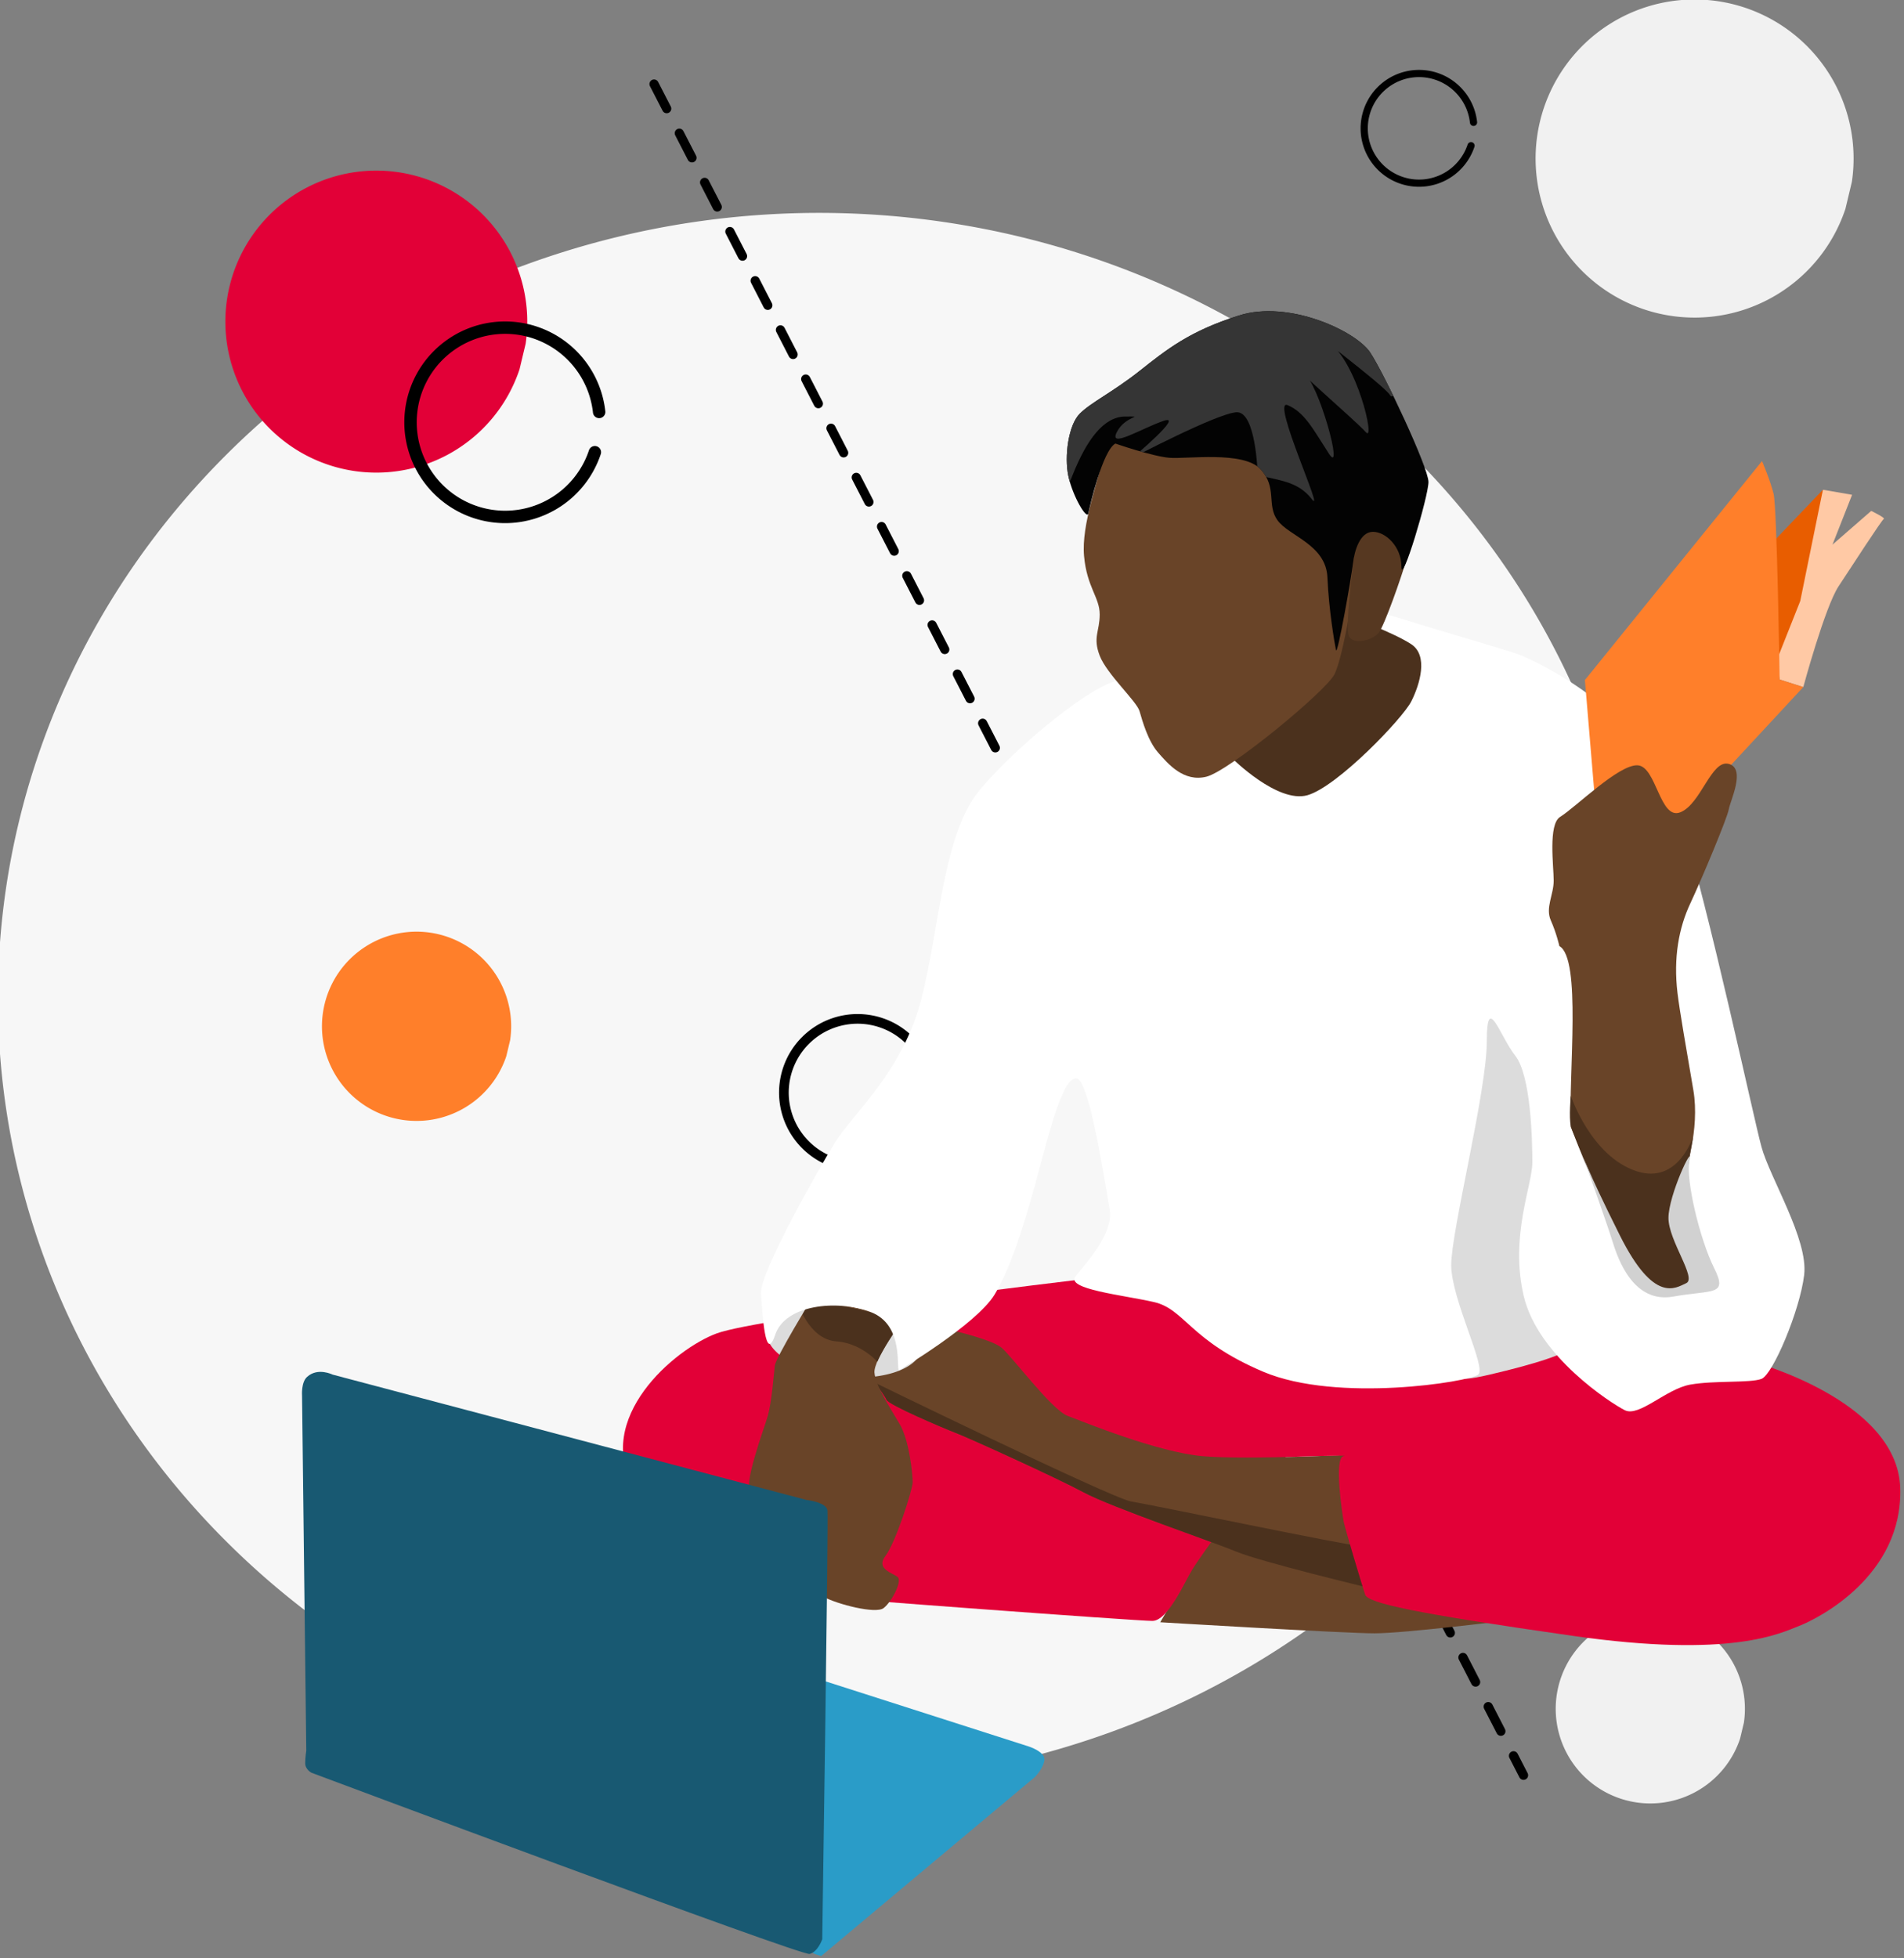 <?xml version="1.0" encoding="UTF-8" standalone="no"?>
<svg
   xmlns:dc="http://purl.org/dc/elements/1.1/"
   xmlns:cc="http://creativecommons.org/ns#"
   xmlns:rdf="http://www.w3.org/1999/02/22-rdf-syntax-ns#"
   xmlns:svg="http://www.w3.org/2000/svg"
   xmlns="http://www.w3.org/2000/svg"
   xmlns:sodipodi="http://sodipodi.sourceforge.net/DTD/sodipodi-0.dtd"
   xmlns:inkscape="http://www.inkscape.org/namespaces/inkscape"
   sodipodi:docname="moodle_creation.svg"
   inkscape:version="1.0 (4035a4fb49, 2020-05-01)"
   id="svg972"
   version="1.1"
   viewBox="0 0 234.282 240.873"
   height="240.873mm"
   width="234.282mm">
  <rect x="0" y="0" width="234.282" height="240.873" fill="#808080" stroke="none"/>
  <defs
     id="defs966">
    <clipPath
       id="clipPath1493-5"
       clipPathUnits="userSpaceOnUse">
      <path
         inkscape:connector-curvature="0"
         id="path1495-9"
         d="m 89.958,210.254 c 0,0 3.685,0.85 4.63,1.606 0.945,0.756 4.725,5.859 6.237,6.426 1.512,0.567 8.41,3.402 12.662,3.78 4.252,0.378 15.025,-0.189 15.025,-0.189 l 0.661,12.568 c 0,0 -10.205,-2.457 -12.473,-3.402 -2.268,-0.945 -11.717,-4.158 -14.363,-5.575 -2.646,-1.417 -10.772,-5.103 -12.001,-5.575 -1.228,-0.472 -6.331,-2.646 -6.52,-3.118 -0.189,-0.472 -1.984,-2.835 -1.984,-2.835 l 2.929,-5.103 z"
         style="fill:#ffc89d;fill-opacity:1;stroke:none;stroke-width:0.265px;stroke-linecap:butt;stroke-linejoin:miter;stroke-opacity:1" />
    </clipPath>
    <clipPath
       id="clipPath1462-1"
       clipPathUnits="userSpaceOnUse">
      <path
         inkscape:connector-curvature="0"
         id="path1464-4"
         d="m 76.956,207.333 c 0,0 -3.402,5.575 -3.496,6.331 -0.095,0.756 -0.283,3.402 -0.661,4.725 -0.378,1.323 -2.362,6.52 -1.606,7.276 0.756,0.756 2.457,2.268 2.646,3.307 0.189,1.039 3.024,5.764 4.252,6.426 1.228,0.661 4.819,1.606 5.575,1.039 0.756,-0.567 1.795,-2.551 1.323,-2.929 -0.472,-0.378 -2.079,-0.756 -1.134,-1.984 0.945,-1.228 2.551,-6.237 2.551,-6.898 0,-0.661 -0.283,-3.874 -1.228,-5.481 -0.945,-1.606 -2.268,-3.591 -2.362,-4.819 -0.094,-1.228 2.74,-5.103 2.74,-5.103 z"
         style="fill:#ffc89d;fill-opacity:1;stroke:none;stroke-width:0.265px;stroke-linecap:butt;stroke-linejoin:miter;stroke-opacity:1" />
    </clipPath>
    <clipPath
       id="clipPath1427-5"
       clipPathUnits="userSpaceOnUse">
      <path
         inkscape:connector-curvature="0"
         id="path1429-2"
         d="m 105.304,127.017 c 0,0 3.475,1.203 5.078,1.336 1.604,0.134 6.949,-0.668 8.553,1.069 1.604,1.737 0.535,3.341 1.604,4.811 1.069,1.47 4.544,2.272 4.677,5.345 0.134,3.074 0.668,6.147 0.802,6.815 0.134,0.668 1.47,-6.949 1.604,-8.152 0.134,-1.203 0.668,-2.94 1.871,-2.94 1.203,0 3.074,1.203 3.074,3.074 0,1.871 2.138,-6.414 2.138,-7.751 0,-1.336 -4.143,-10.156 -5.479,-12.161 -1.336,-2.005 -7.617,-4.944 -12.294,-3.474 -4.677,1.47 -6.815,3.207 -9.354,5.212 -2.539,2.005 -4.544,2.94 -5.613,4.009 -1.069,1.069 -1.47,4.009 -1.069,5.88 0.401,1.871 1.737,4.143 1.871,3.474 0.134,-0.668 1.336,-5.88 2.539,-6.548 z"
         style="fill:#f8fd86;fill-opacity:1;stroke:none;stroke-width:0.265px;stroke-linecap:butt;stroke-linejoin:miter;stroke-opacity:1" />
    </clipPath>
  </defs>
  <sodipodi:namedview
     inkscape:window-maximized="1"
     inkscape:window-y="-9"
     inkscape:window-x="-9"
     inkscape:window-height="1001"
     inkscape:window-width="1920"
     showgrid="false"
     inkscape:document-rotation="0"
     inkscape:current-layer="layer1"
     inkscape:document-units="mm"
     inkscape:cy="763.76413"
     inkscape:cx="488.01084"
     inkscape:zoom="0.35"
     inkscape:pageshadow="2"
     inkscape:pageopacity="0.0"
     borderopacity="1.0"
     bordercolor="#666666"
     pagecolor="#ffffff"
     id="base" />
  <g
     transform="translate(23.286,53.913)"
     id="layer1"
     inkscape:groupmode="layer"
     inkscape:label="Calque 1">
    <g
       transform="matrix(2.88,0,0,2.88,310.925,-970.239)"
       id="g1142">
      <g
         transform="matrix(0.455,0,0,0.455,-223.569,299.949)"
         id="g1779"
         inkscape:export-xdpi="90"
         inkscape:export-ydpi="90">
        <path
           sodipodi:arc-type="arc"
           inkscape:export-ydpi="90"
           inkscape:export-xdpi="90"
           d="m 399.707,203.255 a 8.882,8.882 0 0 1 -10.865,5.732 8.882,8.882 0 0 1 -6.201,-10.604 8.882,8.882 0 0 1 10.324,-6.658 8.882,8.882 0 0 1 7.103,10.023"
           sodipodi:open="true"
           sodipodi:end="0.14707837"
           sodipodi:start="0.32175145"
           sodipodi:ry="8.8824406"
           sodipodi:rx="8.8824406"
           sodipodi:cy="200.44641"
           sodipodi:cx="391.28055"
           sodipodi:type="arc"
           id="path1542-4"
           style="opacity:1;vector-effect:none;fill:#f1f1f1;fill-opacity:1;stroke:none;stroke-width:1.165;stroke-linecap:round;stroke-linejoin:bevel;stroke-miterlimit:2.3;stroke-dasharray:27.96, 27.96;stroke-dashoffset:0;stroke-opacity:1;paint-order:markers stroke fill" />
        <path
           sodipodi:arc-type="arc"
           inkscape:export-ydpi="90"
           inkscape:export-xdpi="90"
           d="m 386.379,157.041 a 77.107,73.705 0 0 1 -94.317,47.566 77.107,73.705 0 0 1 -53.831,-87.994 77.107,73.705 0 0 1 89.617,-55.249 77.107,73.705 0 0 1 61.656,83.17"
           sodipodi:open="true"
           sodipodi:end="0.14707837"
           sodipodi:start="0.32175145"
           sodipodi:ry="73.70536"
           sodipodi:rx="77.10714"
           sodipodi:cy="133.7336"
           sodipodi:cx="313.22849"
           sodipodi:type="arc"
           id="path1538-4"
           style="opacity:1;vector-effect:none;fill:#f7f7f7;fill-opacity:1;stroke:none;stroke-width:1.165;stroke-linecap:round;stroke-linejoin:bevel;stroke-miterlimit:2.3;stroke-dasharray:27.96, 27.96;stroke-dashoffset:0;stroke-opacity:1;paint-order:markers stroke fill" />
        <path
           inkscape:export-ydpi="90"
           inkscape:export-xdpi="90"
           inkscape:connector-curvature="0"
           id="path1610-6"
           d="M 297.731,47.933 379.374,206.683"
           style="fill:none;stroke:#000000;stroke-width:0.865;stroke-linecap:round;stroke-linejoin:miter;stroke-miterlimit:4;stroke-dasharray:2.595, 2.595;stroke-dashoffset:0;stroke-opacity:1" />
        <path
           sodipodi:arc-type="arc"
           inkscape:export-ydpi="90"
           inkscape:export-xdpi="90"
           d="m 323.411,144.793 a 6.921,6.921 0 0 1 -8.035,4.575 6.921,6.921 0 0 1 -5.413,-7.497 6.921,6.921 0 0 1 6.87,-6.188 6.921,6.921 0 0 1 6.892,6.165"
           sodipodi:open="true"
           sodipodi:end="6.1736676"
           sodipodi:start="0.32175145"
           sodipodi:ry="6.9212055"
           sodipodi:rx="6.9212055"
           sodipodi:cy="142.60464"
           sodipodi:cx="316.84503"
           sodipodi:type="arc"
           id="path1542-5-2-1-9"
           style="opacity:1;vector-effect:none;fill:none;fill-opacity:1;stroke:#000000;stroke-width:0.908;stroke-linecap:round;stroke-linejoin:bevel;stroke-miterlimit:2.3;stroke-dasharray:none;stroke-dashoffset:0;stroke-opacity:1;paint-order:markers stroke fill" />
        <g
           inkscape:export-ydpi="90"
           inkscape:export-xdpi="90"
           id="g1530-7"
           transform="translate(216.845,-3.76)">
          <path
             style="fill:#ffc9a5;fill-opacity:1;stroke:none;stroke-width:0.265px;stroke-linecap:butt;stroke-linejoin:miter;stroke-opacity:1"
             d="m 190.642,89.775 c 0,0 -2.315,7.938 -2.551,9.166 -0.236,1.228 -1.417,5.481 -1.606,6.284 -0.189,0.803 0.095,2.362 0.095,2.362 l 2.221,0.709 c 0,0 2.032,-7.512 3.307,-9.449 1.276,-1.937 4.063,-6.237 4.252,-6.331 0.189,-0.095 -1.181,-0.756 -1.181,-0.756 l -3.638,3.166 1.843,-4.677 z"
             id="path1501-9"
             inkscape:connector-curvature="0" />
          <path
             style="fill:#694428;fill-opacity:1;stroke:none;stroke-width:0.265px;stroke-linecap:butt;stroke-linejoin:miter;stroke-opacity:1"
             d="m 132.953,188.332 -4.536,7.749 c 0,0 17.292,1.039 20.127,1.039 2.835,0 12.662,-1.228 12.662,-1.228 l -17.387,-6.993 z"
             id="path1472-1"
             inkscape:connector-curvature="0" />
          <path
             style="opacity:1;fill:#e20037;fill-opacity:1;stroke:none;stroke-width:0.265px;stroke-linecap:butt;stroke-linejoin:miter;stroke-opacity:1"
             d="m 121.129,163.883 c 0,0 -30.335,3.608 -34.344,5.078 -4.009,1.47 -11.626,8.018 -7.751,14.566 3.875,6.548 13.764,9.755 16.036,10.023 2.272,0.267 31.137,2.405 32.607,2.405 1.47,0 3.074,-3.742 3.742,-4.811 0.668,-1.069 2.138,-3.074 2.138,-3.074 0,0 14.833,-15.502 11.626,-17.105 -3.207,-1.604 -24.054,-7.083 -24.054,-7.083 z"
             id="path1466-0"
             inkscape:connector-curvature="0" />
          <path
             style="opacity:1;fill:#4b311d;fill-opacity:1;stroke:none;stroke-width:0.265px;stroke-linecap:butt;stroke-linejoin:miter;stroke-opacity:1"
             d="m 146.386,101.743 c 0,0 6.949,1.604 7.35,2.272 0.401,0.668 0.535,5.613 -1.069,8.152 -1.604,2.539 -8.686,11.626 -13.096,10.824 -4.41,-0.802 -8.82,-7.884 -8.82,-8.954 0,-1.069 15.635,-12.294 15.635,-12.294 z"
             id="path1431-6"
             inkscape:connector-curvature="0" />
          <path
             style="fill:#694428;fill-opacity:1;stroke:none;stroke-width:0.265px;stroke-linecap:butt;stroke-linejoin:miter;stroke-opacity:1"
             d="m 108.857,168.677 c 0,0 3.685,0.85 4.63,1.606 0.945,0.756 4.725,5.859 6.237,6.426 1.512,0.567 8.41,3.402 12.662,3.78 4.252,0.378 15.025,-0.189 15.025,-0.189 l 0.661,12.568 c 0,0 -10.205,-2.457 -12.473,-3.402 -2.268,-0.945 -11.717,-4.158 -14.363,-5.575 -2.646,-1.417 -10.772,-5.103 -12.001,-5.575 -1.228,-0.472 -6.331,-2.646 -6.52,-3.118 -0.189,-0.472 -1.984,-2.835 -1.984,-2.835 l 2.929,-5.103 z"
             id="path1470-2"
             inkscape:connector-curvature="0" />
          <path
             style="fill:#4b311d;fill-opacity:1;stroke:none;stroke-width:0.265px;stroke-linecap:butt;stroke-linejoin:miter;stroke-opacity:1"
             d="m 81.701,214.673 c 0,0 23.282,11.362 25.077,11.646 1.795,0.283 20.411,4.158 21.356,4.158 0.945,0 1.134,4.914 1.134,4.914 l -22.679,-5.103 -13.607,-4.914 -8.693,-5.953 z"
             id="path1476-3"
             inkscape:connector-curvature="0"
             clip-path="url(#clipPath1493-5)"
             sodipodi:nodetypes="cssccccc"
             transform="translate(18.899,-41.577)" />
          <path
             style="fill:#e20037;fill-opacity:1;stroke:none;stroke-width:0.265px;stroke-linecap:butt;stroke-linejoin:miter;stroke-opacity:1"
             d="m 183.871,171.567 c 0,0 13.764,3.608 14.032,11.893 0.267,8.285 -7.751,12.294 -9.488,12.963 -1.737,0.668 -6.281,3.074 -21.248,0.935 -14.967,-2.138 -19.243,-3.074 -19.511,-3.875 -0.267,-0.802 -1.871,-6.147 -2.005,-6.815 -0.134,-0.668 -0.947,-6.053 -0.012,-6.186 0.935,-0.134 -5.514,0.09 -5.514,0.09 l 0.447,-8.47 12.562,-6.014 20.713,-2.539 z"
             id="path1468-4"
             inkscape:connector-curvature="0"
             sodipodi:nodetypes="cscssscccccc" />
          <path
             style="fill:#dcdcdc;fill-opacity:1;stroke:none;stroke-width:0.265px;stroke-linecap:butt;stroke-linejoin:miter;stroke-opacity:1"
             d="m 158.814,138.225 -4.944,23.252 3.341,11.225 c 0,0 -1.871,1.069 2.138,0.134 4.009,-0.935 7.617,-2.005 7.884,-2.806 0.267,-0.802 -1.203,-25.123 -1.203,-25.123 l -5.88,-6.414 z"
             id="path1437-5"
             inkscape:connector-curvature="0" />
          <path
             sodipodi:arc-type="arc"
             style="opacity:1;vector-effect:none;fill:#dcdcdc;fill-opacity:1;stroke:none;stroke-width:1.165;stroke-linecap:round;stroke-linejoin:bevel;stroke-miterlimit:2.3;stroke-dasharray:27.96, 27.96;stroke-dashoffset:0;stroke-opacity:1;paint-order:markers stroke fill"
             id="path1497-0"
             sodipodi:type="arc"
             sodipodi:cx="116.73814"
             sodipodi:cy="157.7036"
             sodipodi:rx="7.316503"
             sodipodi:ry="3.4912083"
             sodipodi:start="0.32175145"
             sodipodi:end="0.14707837"
             sodipodi:open="true"
             d="m 123.679,158.808 a 7.317,3.491 0 0 1 -8.95,2.253 7.317,3.491 0 0 1 -5.108,-4.168 7.317,3.491 0 0 1 8.504,-2.617 7.317,3.491 0 0 1 5.85,3.94"
             transform="rotate(6.294)" />
          <path
             style="fill:#694428;fill-opacity:1;stroke:none;stroke-width:0.265px;stroke-linecap:butt;stroke-linejoin:miter;stroke-opacity:1"
             d="m 95.722,165.653 c 0,0 -3.402,5.575 -3.496,6.331 -0.095,0.756 -0.283,3.402 -0.661,4.725 -0.378,1.323 -2.362,6.52 -1.606,7.276 0.756,0.756 2.457,2.268 2.646,3.307 0.189,1.039 3.024,5.764 4.252,6.426 1.228,0.661 4.819,1.606 5.575,1.039 0.756,-0.567 1.795,-2.551 1.323,-2.929 -0.472,-0.378 -2.079,-0.756 -1.134,-1.984 0.945,-1.228 2.551,-6.237 2.551,-6.898 0,-0.661 -0.283,-3.874 -1.228,-5.481 -0.945,-1.606 -2.268,-3.591 -2.362,-4.819 -0.095,-1.228 2.74,-5.103 2.74,-5.103 z"
             id="path1443-5"
             inkscape:connector-curvature="0" />
          <path
             style="fill:#4b311d;fill-opacity:1;stroke:none;stroke-width:0.265px;stroke-linecap:butt;stroke-linejoin:miter;stroke-opacity:1"
             d="m 75.595,207.514 c 0,0 1.039,3.591 3.685,3.78 2.646,0.189 4.252,2.362 4.252,2.362 l 2.646,-2.551 -3.213,-4.536 -7.182,1.323 z"
             id="path1445-6"
             inkscape:connector-curvature="0"
             clip-path="url(#clipPath1462-1)"
             transform="translate(18.732,-41.577)" />
          <path
             style="opacity:1;fill:#ffffff;fill-opacity:1;stroke:none;stroke-width:0.265px;stroke-linecap:butt;stroke-linejoin:miter;stroke-opacity:1"
             d="m 135.161,114.972 c 0,0 4.276,4.276 7.083,3.475 2.806,-0.802 8.954,-7.216 9.755,-8.82 0.802,-1.604 1.604,-4.276 0,-5.345 -1.604,-1.069 -5.613,-2.539 -5.613,-2.539 0,0 0,-1.336 4.677,0.134 4.677,1.47 9.488,2.806 10.958,3.341 1.47,0.535 12.161,5.345 15.101,14.833 2.94,9.488 6.949,28.464 7.751,31.404 0.802,2.94 4.41,8.686 4.009,12.027 -0.401,3.341 -2.94,9.354 -4.009,9.755 -1.069,0.401 -4.41,0.134 -6.682,0.535 -2.272,0.401 -4.811,3.074 -6.147,2.405 -1.336,-0.668 -8.152,-5.078 -9.488,-10.691 -1.336,-5.613 0.802,-10.424 0.802,-12.562 0,-2.138 -0.134,-8.152 -1.604,-10.023 -1.47,-1.871 -2.673,-6.014 -2.673,-1.336 0,4.677 -3.341,17.773 -3.341,20.981 0,3.207 3.341,9.622 2.539,10.29 -0.802,0.668 -13.23,2.673 -20.179,-0.267 -6.949,-2.94 -7.35,-5.88 -10.29,-6.548 -2.94,-0.668 -8.285,-1.203 -7.35,-2.405 0.935,-1.203 3.608,-4.009 3.207,-6.281 -0.401,-2.272 -1.871,-12.027 -3.074,-12.294 -1.203,-0.267 -2.405,4.276 -3.474,8.285 -1.069,4.009 -2.539,9.221 -4.276,12.027 -1.737,2.806 -8.954,7.083 -8.954,7.083 -0.31,-0.066 0.535,-4.276 -2.673,-5.479 -3.207,-1.203 -8.018,-0.668 -8.954,2.138 -0.935,2.806 -1.203,-2.005 -1.336,-3.875 -0.134,-1.871 5.212,-11.359 6.949,-14.165 1.737,-2.806 6.414,-6.682 8.152,-13.631 1.737,-6.949 2.005,-15.368 5.479,-19.511 3.474,-4.143 10.958,-10.29 13.363,-10.29 2.405,0 10.29,7.35 10.29,7.35 z"
             id="path1433-9"
             inkscape:connector-curvature="0"
             sodipodi:nodetypes="ccscccsccccccsscssccscccssszsssscsc" />
          <path
             style="fill:#e85d00;fill-opacity:1;stroke:none;stroke-width:0.265px;stroke-linecap:butt;stroke-linejoin:miter;stroke-opacity:1"
             d="m 184.594,96.106 6.048,-6.331 -2.126,10.442 -2.551,6.426 z"
             id="path1503-2"
             inkscape:connector-curvature="0" />
          <path
             style="fill:#ff7f2a;fill-opacity:1;stroke:none;stroke-width:0.265px;stroke-linecap:butt;stroke-linejoin:miter;stroke-opacity:1"
             d="m 168.294,107.634 1.479,17.628 7.026,-3.454 4.677,-5.622 7.323,-7.89 -2.221,-0.709 c 0,0 -0.236,-16.111 -0.567,-17.434 -0.331,-1.323 -1.087,-3.071 -1.087,-3.071 z"
             id="path1499-1"
             inkscape:connector-curvature="0" />
          <path
             style="fill:#694428;fill-opacity:1;stroke:none;stroke-width:0.265px;stroke-linecap:butt;stroke-linejoin:miter;stroke-opacity:1"
             d="m 166.966,149.584 5.479,13.163 3.742,2.606 3.742,-1.604 -2.272,-9.822 c 0,0 1.461,-4.045 0.819,-7.801 -0.651,-3.809 -1.286,-7.433 -1.487,-9.104 -0.401,-3.341 0.134,-6.147 1.203,-8.419 1.069,-2.272 3.474,-8.018 3.608,-8.82 0.134,-0.802 1.637,-3.842 0,-4.276 -1.637,-0.434 -2.606,3.775 -4.544,4.544 -1.938,0.768 -2.238,-4.31 -4.009,-4.41 -1.771,-0.1 -5.78,3.909 -7.283,4.844 -1.135,0.706 -0.601,4.644 -0.601,5.98 0,1.336 -0.802,2.539 -0.267,3.742 0.535,1.203 0.802,2.405 0.802,2.405 2.085,1.183 0.861,11.847 1.069,16.972 z"
             id="path1439-3"
             inkscape:connector-curvature="0"
             sodipodi:nodetypes="cccccscsczzzssccc" />
          <path
             style="opacity:1;fill:#694428;fill-opacity:1;stroke:none;stroke-width:0.265px;stroke-linecap:butt;stroke-linejoin:miter;stroke-opacity:1"
             d="m 123.268,85.974 c -0.668,2.94 -2.272,7.083 -2.005,10.023 0.267,2.94 1.47,3.875 1.47,5.479 0,1.604 -0.668,2.138 0,3.875 0.668,1.737 3.474,4.276 3.742,5.212 0.267,0.935 0.802,2.806 1.737,3.875 0.935,1.069 2.405,2.806 4.544,2.272 2.138,-0.535 11.225,-8.018 12.027,-9.622 0.802,-1.604 2.005,-8.553 2.272,-12.294 0.267,-3.742 0.668,-10.824 -1.737,-15.101 -2.405,-4.276 -5.479,-6.281 -8.954,-5.212 -3.474,1.069 -13.096,11.493 -13.096,11.493 z"
             id="path1404-0"
             inkscape:connector-curvature="0" />
          <path
             style="fill:#563821;fill-opacity:1;stroke:none;stroke-width:0.265px;stroke-linecap:butt;stroke-linejoin:miter;stroke-opacity:1"
             d="m 146.787,94.66 c 0,0 1.203,-1.47 2.138,-1.47 0.935,0 3.207,1.069 2.673,2.94 -0.535,1.871 -2.138,6.414 -2.673,7.083 -0.535,0.668 -2.405,1.203 -2.806,0.267 -0.401,-0.935 0.668,-8.82 0.668,-8.82 z"
             id="path1406-5"
             inkscape:connector-curvature="0" />
          <path
             sodipodi:nodetypes="cccccccssscsccccc"
             style="fill:#030303;fill-opacity:1;stroke:none;stroke-width:0.265px;stroke-linecap:butt;stroke-linejoin:miter;stroke-opacity:1"
             d="m 124.203,85.439 c 0,0 3.475,1.203 5.078,1.336 1.604,0.134 6.949,-0.668 8.553,1.069 1.604,1.737 0.535,3.341 1.604,4.811 1.069,1.47 4.544,2.272 4.677,5.345 0.134,3.074 0.668,6.147 0.802,6.815 0.134,0.668 1.47,-6.949 1.604,-8.152 0.134,-1.203 0.668,-2.94 1.871,-2.94 1.203,0 2.673,1.403 2.673,3.274 0,1.871 2.539,-6.615 2.539,-7.951 0,-1.336 -4.143,-10.156 -5.479,-12.161 -1.336,-2.005 -7.617,-4.944 -12.294,-3.474 -4.677,1.47 -6.815,3.207 -9.354,5.212 -2.539,2.005 -4.544,2.94 -5.613,4.009 -1.069,1.069 -1.47,4.009 -1.069,5.88 0.401,1.871 1.737,4.143 1.871,3.474 0.134,-0.668 1.336,-5.88 2.539,-6.548 z"
             id="path1408-7"
             inkscape:connector-curvature="0" />
          <path
             style="fill:#353535;fill-opacity:1;stroke:none;stroke-width:0.265px;stroke-linecap:butt;stroke-linejoin:miter;stroke-opacity:1"
             d="m 118.668,129.957 c 1.871,0.535 3.742,0.535 5.078,2.272 1.336,1.737 -3.875,-9.488 -2.272,-8.82 1.604,0.668 2.405,2.272 3.875,4.544 1.47,2.272 -0.935,-6.682 -2.405,-7.617 -1.47,-0.935 4.944,4.544 5.88,5.613 0.935,1.069 -0.802,-6.682 -3.608,-8.553 -2.806,-1.871 5.345,4.143 5.88,5.078 0.535,0.935 2.005,-4.009 -1.604,-6.815 -3.608,-2.806 -14.967,-3.207 -14.967,-3.207 l -11.359,7.35 -6.281,6.815 2.673,7.35 c 0,0 0.401,-0.668 1.737,-4.009 1.336,-3.341 2.94,-5.479 4.944,-5.479 2.005,0 0,-0.134 -0.802,1.47 -0.802,1.604 2.405,-0.401 4.41,-1.069 2.005,-0.668 -2.94,3.475 -2.94,3.475 0,0 7.884,-4.143 9.755,-4.276 1.871,-0.134 2.005,5.88 2.005,5.88 z"
             id="path1410-5"
             inkscape:connector-curvature="0"
             clip-path="url(#clipPath1427-5)"
             transform="translate(18.899,-41.577)" />
          <path
             style="fill:#4b311d;fill-opacity:1;stroke:none;stroke-width:0.265px;stroke-linecap:butt;stroke-linejoin:miter;stroke-opacity:1"
             d="m 166.966,146.66 c 0,0 1.908,5.704 6.195,7.087 3.937,1.27 5.3,-3.304 5.3,-3.304 0,0 -0.481,2.595 -0.528,3.493 -0.047,0.898 -0.52,3.355 0.283,5.906 0.803,2.551 1.228,4.11 0.661,4.299 -0.567,0.189 -2.835,1.134 -3.78,0.614 -0.945,-0.52 -3.118,-3.78 -3.685,-4.725 -0.567,-0.945 -4.252,-9.733 -4.441,-10.536 -0.189,-0.803 -0.005,-2.835 -0.005,-2.835 z"
             id="path1441-8"
             inkscape:connector-curvature="0"
             sodipodi:nodetypes="csccscscsc" />
          <path
             style="fill:#d1d1d1;fill-opacity:1;stroke:none;stroke-width:0.265px;stroke-linecap:butt;stroke-linejoin:miter;stroke-opacity:1"
             d="m 167.988,151.983 c 0,0 2.343,6.556 2.878,8.293 0.535,1.737 1.981,5.902 5.723,5.234 3.742,-0.668 5.164,-0.03 3.827,-2.703 -1.336,-2.673 -2.698,-8.361 -2.297,-10.098 0.401,-1.737 -1.979,3.282 -1.979,5.421 0,2.138 2.688,5.659 1.666,6.124 -1.022,0.464 -3.02,1.931 -6.228,-4.484 -3.207,-6.414 -3.591,-7.787 -3.591,-7.787 z"
             id="path1435-2"
             inkscape:connector-curvature="0"
             sodipodi:nodetypes="cssccszsc" />
        </g>
        <path
           style="fill:#2a9cc8;fill-opacity:1;stroke:none;stroke-width:0.196px;stroke-linecap:butt;stroke-linejoin:miter;stroke-opacity:1"
           d="m 12.535,234.473 20.369,6.526 c 0,0 1.582,0.494 1.483,1.285 -0.099,0.791 -0.89,1.582 -0.89,1.582 l -20.072,16.809 c 0,0 -0.692,-0.198 -0.791,-0.297 -0.099,-0.099 -0.099,-25.906 -0.099,-25.906 z"
           id="path1507-1"
           inkscape:connector-curvature="0"
           transform="translate(299.999,-37.022)" />
        <path
           style="fill:#185972;fill-opacity:1;stroke:none;stroke-width:0.196px;stroke-linecap:butt;stroke-linejoin:miter;stroke-opacity:1"
           d="m -34.826,206.294 c 0.989,-0.89 2.373,-0.198 2.373,-0.198 l 44.494,11.766 c 0,0 1.879,0.198 1.978,0.989 0.099,0.791 -0.494,40.243 -0.494,40.243 0,0 -0.396,1.187 -1.187,1.384 -0.791,0.198 -46.769,-17.007 -46.769,-17.007 0,0 -0.593,-0.297 -0.593,-0.89 0,-0.593 0.099,-1.187 0.099,-1.187 l -0.396,-33.321 c 0,0 -0.099,-1.285 0.494,-1.78 z"
           id="path1505-9"
           inkscape:connector-curvature="0"
           transform="translate(299.999,-37.022)" />
        <path
           sodipodi:arc-type="arc"
           inkscape:export-ydpi="90"
           inkscape:export-xdpi="90"
           d="M 409.602,59.647 A 14.93,14.93 0 0 1 391.34,69.282 14.93,14.93 0 0 1 380.917,51.458 14.93,14.93 0 0 1 398.269,40.266 14.93,14.93 0 0 1 410.207,57.114"
           sodipodi:open="true"
           sodipodi:end="0.14707837"
           sodipodi:start="0.32175145"
           sodipodi:ry="14.930058"
           sodipodi:rx="14.930058"
           sodipodi:cy="54.925568"
           sodipodi:cx="395.43832"
           sodipodi:type="arc"
           id="path1540-6"
           style="opacity:1;vector-effect:none;fill:#f1f1f1;fill-opacity:1;stroke:none;stroke-width:1.165;stroke-linecap:round;stroke-linejoin:bevel;stroke-miterlimit:2.3;stroke-dasharray:27.96, 27.96;stroke-dashoffset:0;stroke-opacity:1;paint-order:markers stroke fill" />
        <path
           sodipodi:arc-type="arc"
           inkscape:export-ydpi="90"
           inkscape:export-xdpi="90"
           d="m 283.857,139.188 a 8.882,8.882 0 0 1 -10.865,5.732 8.882,8.882 0 0 1 -6.201,-10.604 8.882,8.882 0 0 1 10.324,-6.658 8.882,8.882 0 0 1 7.103,10.023"
           sodipodi:open="true"
           sodipodi:end="0.14707837"
           sodipodi:start="0.32175145"
           sodipodi:ry="8.8824406"
           sodipodi:rx="8.8824406"
           sodipodi:cy="136.37944"
           sodipodi:cx="275.43085"
           sodipodi:type="arc"
           id="path1542-5-0"
           style="opacity:1;vector-effect:none;fill:#ff7f2a;fill-opacity:1;stroke:none;stroke-width:1.165;stroke-linecap:round;stroke-linejoin:bevel;stroke-miterlimit:2.3;stroke-dasharray:27.96, 27.96;stroke-dashoffset:0;stroke-opacity:1;paint-order:markers stroke fill" />
        <path
           sodipodi:arc-type="arc"
           inkscape:export-ydpi="90"
           inkscape:export-xdpi="90"
           d="m 285.098,74.716 a 14.174,14.174 0 0 1 -17.338,9.147 14.174,14.174 0 0 1 -9.895,-16.922 14.174,14.174 0 0 1 16.474,-10.625 14.174,14.174 0 0 1 11.334,15.994"
           sodipodi:open="true"
           sodipodi:end="0.14707837"
           sodipodi:start="0.32175145"
           sodipodi:ry="14.174108"
           sodipodi:rx="14.174108"
           sodipodi:cy="70.233604"
           sodipodi:cx="271.65109"
           sodipodi:type="arc"
           id="path1542-5-3-4"
           style="opacity:1;vector-effect:none;fill:#e20037;fill-opacity:1;stroke:none;stroke-width:1.859;stroke-linecap:round;stroke-linejoin:bevel;stroke-miterlimit:2.3;stroke-dasharray:44.617, 44.617;stroke-dashoffset:0;stroke-opacity:1;paint-order:markers stroke fill" />
        <path
           sodipodi:arc-type="arc"
           inkscape:export-ydpi="90"
           inkscape:export-xdpi="90"
           d="m 292.173,82.492 a 8.882,8.882 0 0 1 -10.312,5.871 8.882,8.882 0 0 1 -6.947,-9.621 8.882,8.882 0 0 1 8.817,-7.942 8.882,8.882 0 0 1 8.844,7.912"
           sodipodi:open="true"
           sodipodi:end="6.1736676"
           sodipodi:start="0.32175145"
           sodipodi:ry="8.8824406"
           sodipodi:rx="8.8824406"
           sodipodi:cy="79.683014"
           sodipodi:cx="283.74634"
           sodipodi:type="arc"
           id="path1542-5-2-4"
           style="opacity:1;vector-effect:none;fill:none;fill-opacity:1;stroke:#000000;stroke-width:1.165;stroke-linecap:round;stroke-linejoin:bevel;stroke-miterlimit:2.3;stroke-dasharray:none;stroke-dashoffset:0;stroke-opacity:1;paint-order:markers stroke fill" />
        <path
           sodipodi:arc-type="arc"
           inkscape:export-ydpi="90"
           inkscape:export-xdpi="90"
           d="m 374.446,53.718 a 5.148,5.148 0 0 1 -5.976,3.403 5.148,5.148 0 0 1 -4.026,-5.576 5.148,5.148 0 0 1 5.11,-4.602 5.148,5.148 0 0 1 5.126,4.585"
           sodipodi:open="true"
           sodipodi:end="6.1736676"
           sodipodi:start="0.32175145"
           sodipodi:ry="5.1477103"
           sodipodi:rx="5.1477103"
           sodipodi:cy="52.090508"
           sodipodi:cx="369.56219"
           sodipodi:type="arc"
           id="path1542-5-2-1-1-8"
           style="opacity:1;vector-effect:none;fill:none;fill-opacity:1;stroke:#000000;stroke-width:0.675;stroke-linecap:round;stroke-linejoin:bevel;stroke-miterlimit:2.3;stroke-dasharray:none;stroke-dashoffset:0;stroke-opacity:1;paint-order:markers stroke fill" />
      </g>
    </g>
  </g>
</svg>
